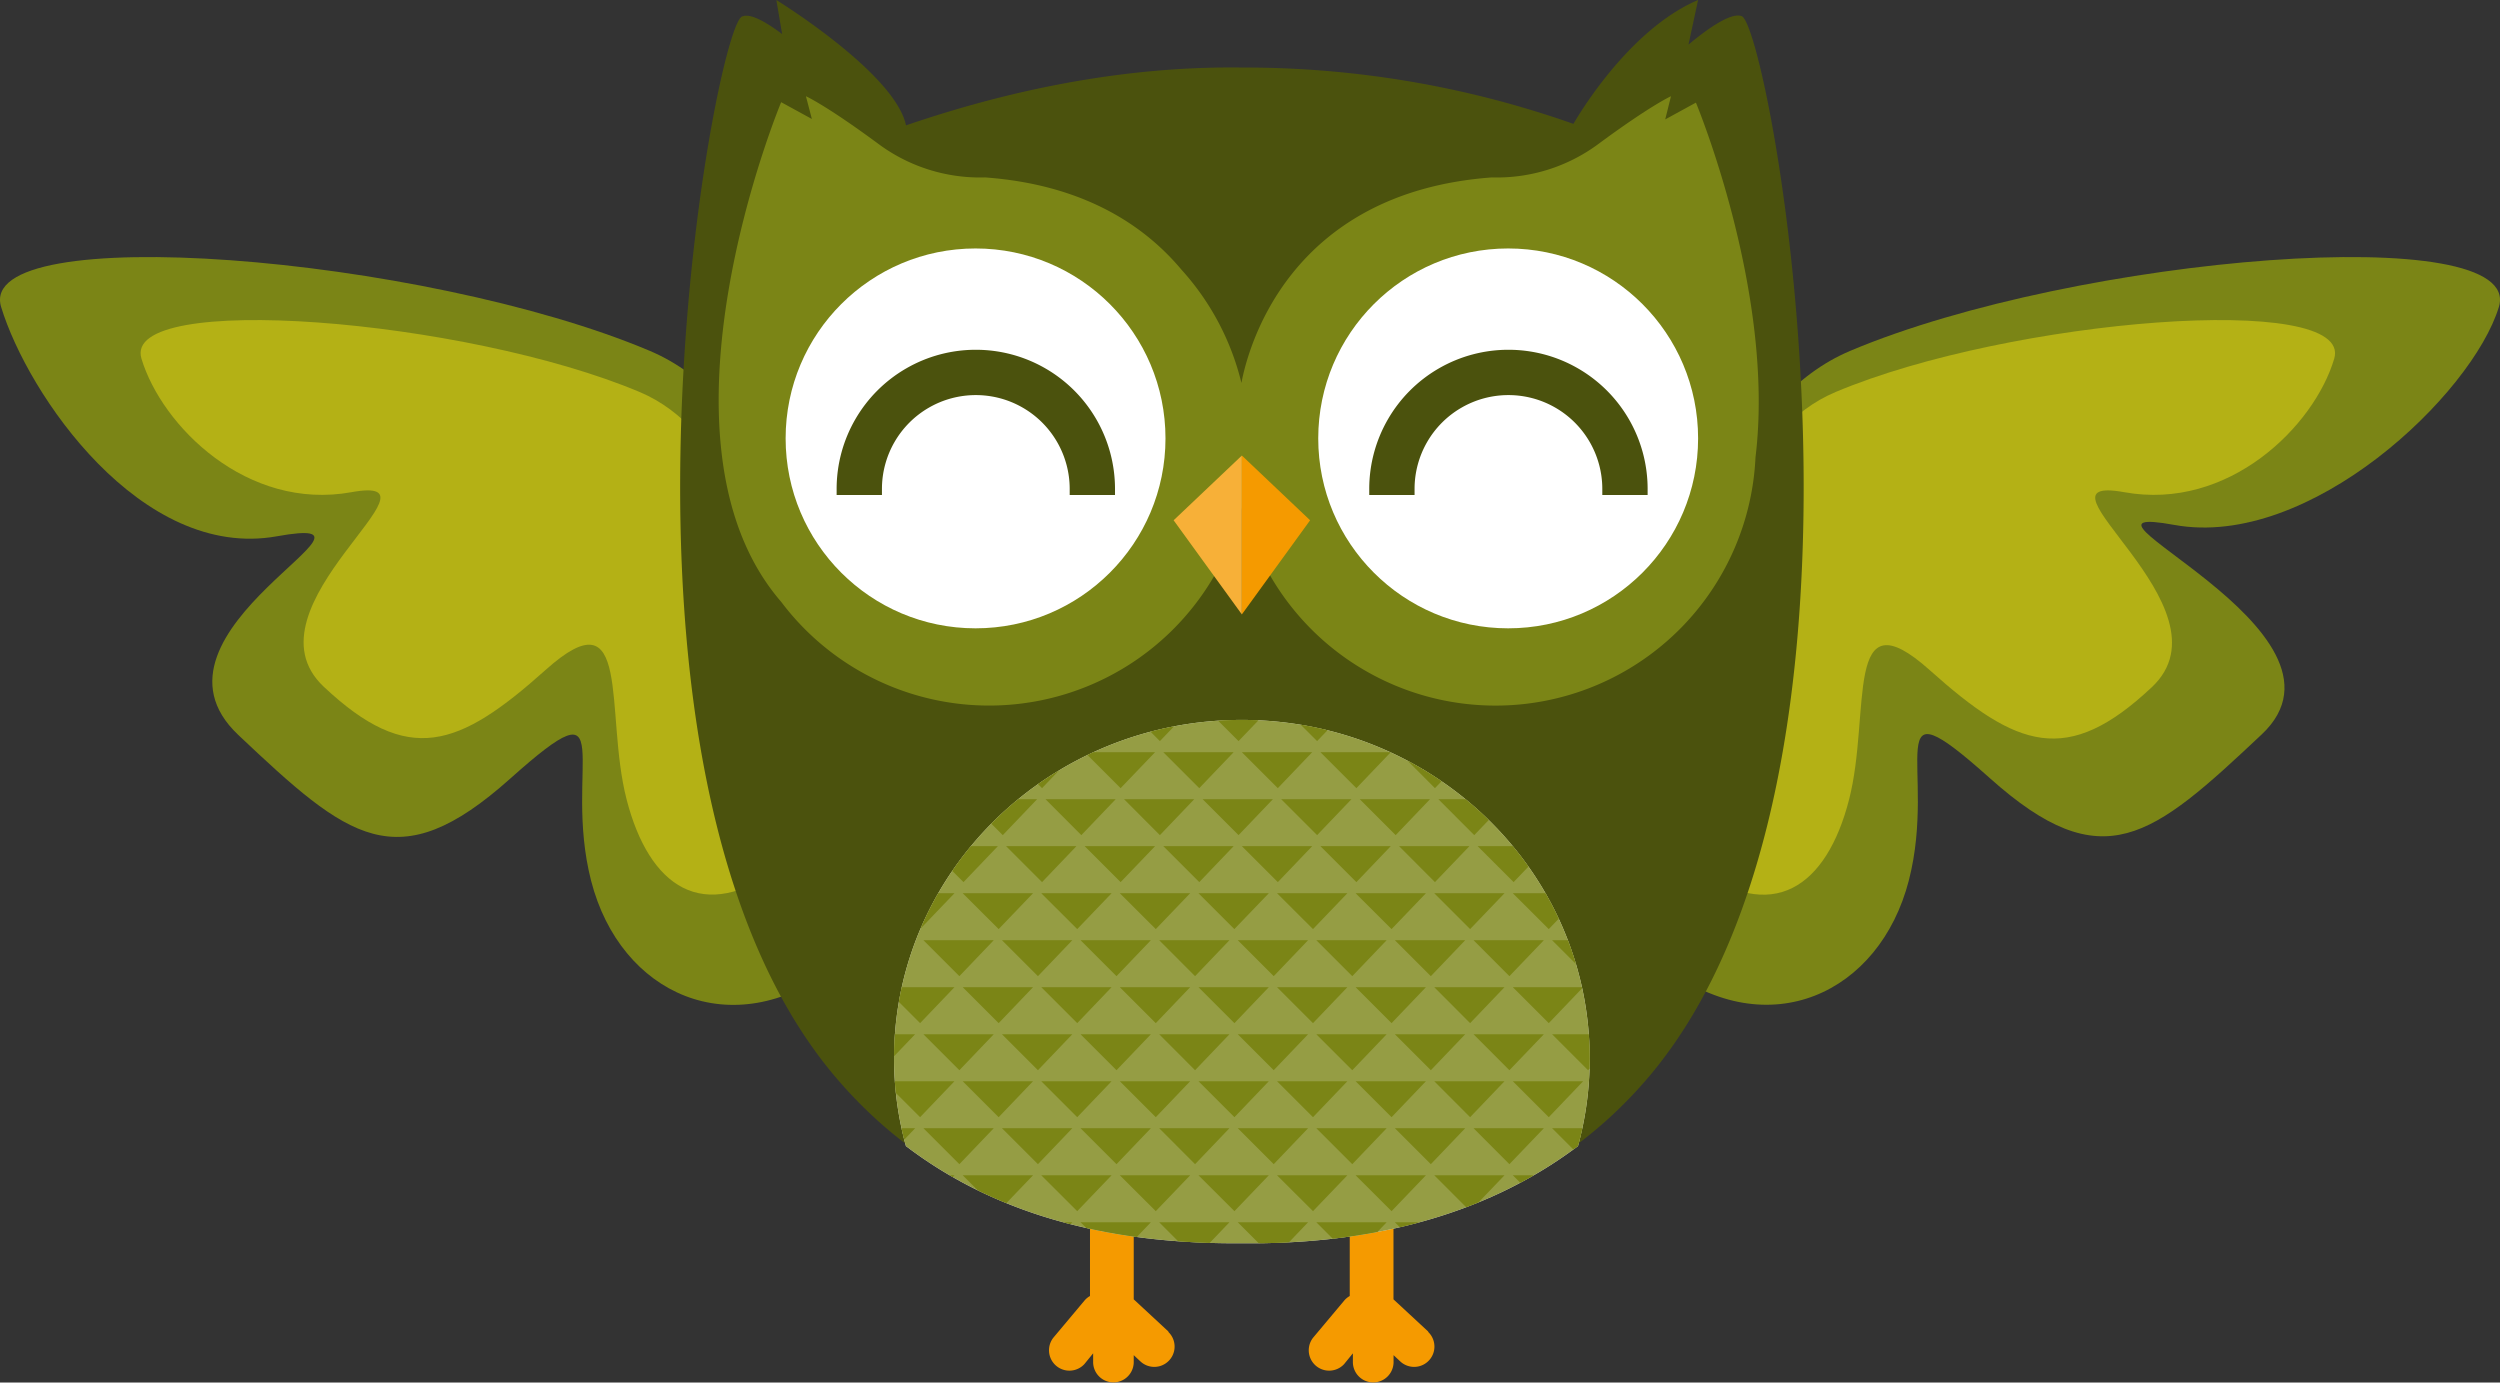 <svg id="Layer_1" data-name="Layer 1" xmlns="http://www.w3.org/2000/svg" xmlns:xlink="http://www.w3.org/1999/xlink" width="285.76" height="158.03" viewBox="0 0 285.76 158.03">
  <rect x="0" y="0" width="285.76" height="158.03" fill="#333333" stroke="none"/>
  <defs>
    <clipPath id="clip-path">
      <path d="M180.37,131a37.77,37.77,0,0,0,1.34-10c0-21.38-17.8-38.71-39.76-38.71S102.19,99.62,102.19,121a37.81,37.81,0,0,0,1.36,10c11,8.37,24.38,11.22,38.4,11.11C155.62,142.25,169.23,139.39,180.37,131Z" fill="none"/>
    </clipPath>
  </defs>
  <title>owl-green</title>
  <g id="Layer_2" data-name="Layer 2">
    <g id="Objects">
      <path d="M190.36,110.61c-1-.78-4.75-59.6,21.16-70.52s77.15-15,74.11-5S264,62.82,248.53,60s22.58,12.1,10,23.94-18.14,16.58-31.09,5-5.92-1.26-9.25,11.69S202.14,119.49,190.36,110.61Z" fill="#7b8516"/>
      <path d="M95.4,110.61c1-.78,4.75-59.6-21.16-70.52s-77.15-15-74.11-5,16,29,31.52,26.21-17,10.82-4.42,22.7,18.14,16.58,31.09,5,5.92-1.26,9.25,11.69S83.62,119.49,95.4,110.61Z" fill="#7b8516"/>
      <path d="M89.38,99c.8-.6,3.65-45.8-16.26-54.19S13.83,33.27,16.17,41s12.09,17.42,24,15.26S27.33,69.39,37,78.49s15.41,7,25.37-1.92,6.69,4.85,9.25,14.8S80.33,105.8,89.38,99Z" fill="#c1bc16" opacity="0.8" style="isolation: isolate"/>
      <path d="M193.55,99c-.8-.6-3.65-45.8,16.26-54.19s59.29-11.54,57-3.81-12.08,17.42-24,15.26,12.83,13.18,3.16,22.28-15.41,7-25.37-1.92-6.69,4.85-9.25,14.8S202.6,105.8,193.55,99Z" fill="#c1bc16" opacity="0.8" style="isolation: isolate"/>
      <path d="M199.09,1.85C198,1.41,195.59,2.94,193,5.1L194.1,0c-8.26,3.5-14.25,14.16-14.25,14.16h0a113,113,0,0,0-37.91-6.44c-10.57-.14-23.44,1.5-38.38,6.61C102.32,8.36,88.74,0,88.74,0l.66,3.89c-2-1.49-3.69-2.4-4.58-2-3.14,1.2-19.1,86.21,10.72,121.27,12.19,14.32,28.77,18.84,46.46,18.7,17.16.14,34.22-4.38,46.41-18.71C218.18,88.1,202.23,3.09,199.09,1.85Z" fill="#4b520d"/>
      <path d="M133.59,152.23l-4-3.71V138.29a2.5,2.5,0,0,0-5,0h0v9.85a2.26,2.26,0,0,0-.63.52l-3.57,4.26a2.33,2.33,0,0,0,3.56,3h0l1-1.23v1a2.32,2.32,0,0,0,4.64,0h0v-.79l.77.72a2.32,2.32,0,0,0,3.16-3.4Z" fill="#f59a00"/>
      <path d="M163.28,152.23l-4-3.71V138.29a2.5,2.5,0,0,0-5,0h0v9.85a2.26,2.26,0,0,0-.63.52l-3.57,4.26a2.33,2.33,0,0,0,3.56,3l1-1.23v1a2.32,2.32,0,1,0,4.65,0v-.79l.77.72a2.32,2.32,0,1,0,3.16-3.4Z" fill="#f59a00"/>
      <path d="M193.85,11.73l-3.51,1.92L191,11s-2.26,1-8.26,5.43a19.48,19.48,0,0,1-12.22,3.85C147.22,22,142.63,39.9,141.9,43.77a29.69,29.69,0,0,0-6.85-12.94c-4.19-5-11.1-9.72-22.45-10.55a19.48,19.48,0,0,1-12.22-3.85C94.38,12,92.12,11,92.12,11l.68,2.6-3.51-1.92s-16.07,38.52,0,57.11h0a29.75,29.75,0,0,0,52.71-11,29.75,29.75,0,0,0,58.66-5.51C202.95,33.53,193.85,11.73,193.85,11.73Z" fill="#7b8516"/>
      <circle cx="172.39" cy="50.11" r="21.71" fill="#fff"/>
      <circle cx="111.51" cy="50.11" r="21.71" fill="#fff"/>
      <path d="M100.81,56.58v-.69a10.73,10.73,0,1,1,21.46,0v.69h5.18v-.69a15.91,15.91,0,1,0-31.82,0h0v.69Z" fill="#4b520d"/>
      <path d="M161.69,56.58v-.69a10.73,10.73,0,0,1,21.46,0v.69h5.18v-.69a15.91,15.91,0,0,0-31.82,0h0v.69Z" fill="#4b520d"/>
      <polygon points="134.15 59.47 141.95 70.23 141.95 52.07 134.15 59.47" fill="#f7b038"/>
      <polygon points="141.95 52.07 141.95 70.23 149.75 59.47 141.95 52.07" fill="#f59a00"/>
      <path d="M180.37,131a37.77,37.77,0,0,0,1.34-10c0-21.38-17.8-38.71-39.76-38.71S102.19,99.62,102.19,121a37.81,37.81,0,0,0,1.36,10c11,8.37,24.38,11.22,38.4,11.11C155.62,142.25,169.23,139.39,180.37,131Z" fill="#fff"/>
      <path d="M180.37,131a37.77,37.77,0,0,0,1.34-10c0-21.38-17.8-38.71-39.76-38.71S102.19,99.62,102.19,121a37.81,37.81,0,0,0,1.36,10c11,8.37,24.38,11.22,38.4,11.11C155.62,142.25,169.23,139.39,180.37,131Z" fill="#7b8516" opacity="0.8" style="isolation: isolate"/>
      <g clip-path="url(#clip-path)">
        <g>
          <polygon points="123.04 96.72 115 96.72 119.11 100.83 123.04 96.72" fill="#7b8516"/>
          <polygon points="132.03 96.72 123.98 96.72 128.09 100.83 132.03 96.72" fill="#7b8516"/>
          <polygon points="141.01 96.72 132.97 96.72 137.08 100.83 141.01 96.72" fill="#7b8516"/>
          <polygon points="149.99 96.72 141.95 96.72 146.06 100.83 149.99 96.72" fill="#7b8516"/>
          <polygon points="158.97 96.72 150.93 96.72 155.04 100.83 158.97 96.72" fill="#7b8516"/>
          <polygon points="167.96 96.72 159.92 96.72 164.02 100.83 167.96 96.72" fill="#7b8516"/>
          <polygon points="176.94 96.72 168.9 96.72 173.01 100.83 176.94 96.72" fill="#7b8516"/>
          <polygon points="114.06 96.72 106.02 96.72 110.13 100.83 114.06 96.72" fill="#7b8516"/>
          <polygon points="127.53 91.35 119.5 91.35 123.6 95.46 127.53 91.35" fill="#7b8516"/>
          <polygon points="136.51 91.35 128.48 91.35 132.58 95.46 136.51 91.35" fill="#7b8516"/>
          <polygon points="145.5 91.35 137.46 91.35 141.57 95.46 145.5 91.35" fill="#7b8516"/>
          <polygon points="154.48 91.35 146.44 91.35 150.55 95.46 154.48 91.35" fill="#7b8516"/>
          <polygon points="163.46 91.35 155.42 91.35 159.53 95.46 163.46 91.35" fill="#7b8516"/>
          <polygon points="172.45 91.35 164.41 91.35 168.51 95.46 172.45 91.35" fill="#7b8516"/>
          <polygon points="118.55 91.35 110.51 91.35 114.62 95.46 118.55 91.35" fill="#7b8516"/>
          <polygon points="190.41 91.35 182.37 91.35 186.48 95.46 190.41 91.35" fill="#7b8516"/>
          <polygon points="118.55 80.61 110.51 80.61 114.62 84.71 118.55 80.61" fill="#7b8516"/>
          <polygon points="127.53 80.61 119.5 80.61 123.6 84.71 127.53 80.61" fill="#7b8516"/>
          <polygon points="136.52 80.61 128.48 80.61 132.58 84.71 136.52 80.61" fill="#7b8516"/>
          <polygon points="145.5 80.61 137.46 80.61 141.57 84.71 145.5 80.61" fill="#7b8516"/>
          <polygon points="154.48 80.61 146.44 80.61 150.55 84.71 154.48 80.61" fill="#7b8516"/>
          <polygon points="163.46 80.61 155.43 80.61 159.53 84.71 163.46 80.61" fill="#7b8516"/>
          <polygon points="172.45 80.61 164.41 80.61 168.51 84.71 172.45 80.61" fill="#7b8516"/>
          <polygon points="109.57 80.61 101.53 80.61 105.64 84.71 109.57 80.61" fill="#7b8516"/>
          <polygon points="190.41 80.61 182.37 80.61 186.48 84.71 190.41 80.61" fill="#7b8516"/>
          <polygon points="181.43 80.61 173.39 80.61 177.5 84.71 181.43 80.61" fill="#7b8516"/>
          <polygon points="123.04 85.98 115 85.98 119.11 90.09 123.04 85.98" fill="#7b8516"/>
          <polygon points="132.03 85.98 123.98 85.98 128.09 90.09 132.03 85.98" fill="#7b8516"/>
          <polygon points="141.01 85.98 132.97 85.98 137.08 90.09 141.01 85.98" fill="#7b8516"/>
          <polygon points="149.99 85.98 141.95 85.98 146.06 90.09 149.99 85.98" fill="#7b8516"/>
          <polygon points="158.97 85.98 150.93 85.98 155.04 90.09 158.97 85.98" fill="#7b8516"/>
          <polygon points="167.96 85.98 159.92 85.98 164.02 90.09 167.96 85.98" fill="#7b8516"/>
          <polygon points="114.06 85.98 106.02 85.98 110.13 90.09 114.06 85.98" fill="#7b8516"/>
          <polygon points="194.9 85.98 186.86 85.98 190.97 90.09 194.9 85.98" fill="#007e97"/>
          <polygon points="185.92 85.98 177.88 85.98 181.99 90.09 185.92 85.98" fill="#7b8516"/>
          <polygon points="122.57 118.22 114.53 118.22 118.64 122.33 122.57 118.22" fill="#7b8516"/>
          <polygon points="131.55 118.22 123.51 118.22 127.62 122.33 131.55 118.22" fill="#7b8516"/>
          <polygon points="140.53 118.22 132.5 118.22 136.6 122.33 140.53 118.22" fill="#7b8516"/>
          <polygon points="149.52 118.22 141.48 118.22 145.59 122.33 149.52 118.22" fill="#7b8516"/>
          <polygon points="158.5 118.22 150.46 118.22 154.57 122.33 158.5 118.22" fill="#7b8516"/>
          <polygon points="167.48 118.22 159.44 118.22 163.55 122.33 167.48 118.22" fill="#7b8516"/>
          <polygon points="176.47 118.22 168.43 118.22 172.53 122.33 176.47 118.22" fill="#7b8516"/>
          <polygon points="113.59 118.22 105.55 118.22 109.66 122.33 113.59 118.22" fill="#7b8516"/>
          <polygon points="104.6 118.22 96.56 118.22 100.67 122.33 104.6 118.22" fill="#7b8516"/>
          <polygon points="194.43 118.22 186.39 118.22 190.5 122.33 194.43 118.22" fill="#007e97"/>
          <polygon points="185.45 118.22 177.41 118.22 181.52 122.33 185.45 118.22" fill="#7b8516"/>
          <polygon points="100.58 112.84 92.55 112.84 96.65 116.95 100.58 112.84" fill="#7b8516"/>
          <polygon points="127.06 112.84 119.02 112.84 123.13 116.95 127.06 112.84" fill="#7b8516"/>
          <polygon points="136.04 112.84 128 112.84 132.11 116.95 136.04 112.84" fill="#7b8516"/>
          <polygon points="145.03 112.84 136.99 112.84 141.1 116.95 145.03 112.84" fill="#7b8516"/>
          <polygon points="154.01 112.84 145.97 112.84 150.08 116.95 154.01 112.84" fill="#7b8516"/>
          <polygon points="162.99 112.84 154.95 112.84 159.06 116.95 162.99 112.84" fill="#7b8516"/>
          <polygon points="171.97 112.84 163.94 112.84 168.04 116.95 171.97 112.84" fill="#7b8516"/>
          <polygon points="180.96 112.84 172.92 112.84 177.03 116.95 180.96 112.84" fill="#7b8516"/>
          <polygon points="118.08 112.84 110.04 112.84 114.15 116.95 118.08 112.84" fill="#7b8516"/>
          <polygon points="109.1 112.84 101.06 112.84 105.17 116.95 109.1 112.84" fill="#7b8516"/>
          <polygon points="189.94 112.84 181.9 112.84 186.01 116.95 189.94 112.84" fill="#7b8516"/>
          <polygon points="100.11 102.1 92.08 102.1 96.18 106.2 100.11 102.1" fill="#7b8516"/>
          <polygon points="118.08 102.1 110.04 102.1 114.15 106.2 118.08 102.1" fill="#7b8516"/>
          <polygon points="127.06 102.1 119.02 102.1 123.13 106.2 127.06 102.1" fill="#7b8516"/>
          <polygon points="136.04 102.1 128 102.1 132.11 106.2 136.04 102.1" fill="#7b8516"/>
          <polygon points="145.03 102.1 136.99 102.1 141.09 106.2 145.03 102.1" fill="#7b8516"/>
          <polygon points="154.01 102.1 145.97 102.1 150.08 106.2 154.01 102.1" fill="#7b8516"/>
          <polygon points="162.99 102.1 154.95 102.1 159.06 106.2 162.99 102.1" fill="#7b8516"/>
          <polygon points="171.97 102.1 163.94 102.1 168.04 106.2 171.97 102.1" fill="#7b8516"/>
          <polygon points="109.1 102.1 101.06 102.1 105.17 106.2 109.1 102.1" fill="#7b8516"/>
          <polygon points="180.96 102.1 172.92 102.1 177.03 106.2 180.96 102.1" fill="#7b8516"/>
          <polygon points="122.57 107.47 114.53 107.47 118.64 111.58 122.57 107.47" fill="#7b8516"/>
          <polygon points="131.55 107.47 123.51 107.47 127.62 111.58 131.55 107.47" fill="#7b8516"/>
          <polygon points="140.53 107.47 132.5 107.47 136.6 111.58 140.53 107.47" fill="#7b8516"/>
          <polygon points="149.52 107.47 141.48 107.47 145.59 111.58 149.52 107.47" fill="#7b8516"/>
          <polygon points="158.5 107.47 150.46 107.47 154.57 111.58 158.5 107.47" fill="#7b8516"/>
          <polygon points="167.48 107.47 159.44 107.47 163.55 111.58 167.48 107.47" fill="#7b8516"/>
          <polygon points="176.47 107.47 168.43 107.47 172.53 111.58 176.47 107.47" fill="#7b8516"/>
          <polygon points="113.59 107.47 105.55 107.47 109.66 111.58 113.59 107.47" fill="#7b8516"/>
          <polygon points="104.6 107.47 96.56 107.47 100.67 111.58 104.6 107.47" fill="#7b8516"/>
          <polygon points="194.43 107.47 186.39 107.47 190.5 111.58 194.43 107.47" fill="#007e97"/>
          <polygon points="185.45 107.47 177.41 107.47 181.52 111.58 185.45 107.47" fill="#7b8516"/>
          <polygon points="113.59 139.71 105.55 139.71 109.66 143.82 113.59 139.71" fill="#7b8516"/>
          <polygon points="122.57 139.71 114.53 139.71 118.64 143.82 122.57 139.71" fill="#7b8516"/>
          <polygon points="131.55 139.71 123.51 139.71 127.62 143.82 131.55 139.71" fill="#7b8516"/>
          <polygon points="140.53 139.71 132.5 139.71 136.6 143.82 140.53 139.71" fill="#7b8516"/>
          <polygon points="149.52 139.71 141.48 139.71 145.59 143.82 149.52 139.71" fill="#7b8516"/>
          <polygon points="158.5 139.71 150.46 139.71 154.57 143.82 158.5 139.71" fill="#7b8516"/>
          <polygon points="167.48 139.71 159.44 139.71 163.55 143.82 167.48 139.71" fill="#7b8516"/>
          <polygon points="176.47 139.71 168.43 139.71 172.53 143.82 176.47 139.71" fill="#7b8516"/>
          <polygon points="189.47 134.34 181.43 134.34 185.54 138.44 189.47 134.34" fill="#7b8516"/>
          <polygon points="118.08 134.34 110.04 134.34 114.15 138.44 118.08 134.34" fill="#7b8516"/>
          <polygon points="127.06 134.34 119.02 134.34 123.13 138.44 127.06 134.34" fill="#7b8516"/>
          <polygon points="136.04 134.34 128 134.34 132.11 138.44 136.04 134.34" fill="#7b8516"/>
          <polygon points="145.03 134.34 136.99 134.34 141.1 138.44 145.03 134.34" fill="#7b8516"/>
          <polygon points="154.01 134.34 145.97 134.34 150.08 138.44 154.01 134.34" fill="#7b8516"/>
          <polygon points="162.99 134.34 154.95 134.34 159.06 138.44 162.99 134.34" fill="#7b8516"/>
          <polygon points="171.97 134.34 163.94 134.34 168.04 138.44 171.97 134.34" fill="#7b8516"/>
          <polygon points="109.1 134.34 101.06 134.34 105.17 138.44 109.1 134.34" fill="#7b8516"/>
          <polygon points="100.11 134.34 92.08 134.34 96.18 138.44 100.11 134.34" fill="#7b8516"/>
          <polygon points="180.96 134.34 172.92 134.34 177.03 138.44 180.96 134.34" fill="#7b8516"/>
          <polygon points="189.74 123.59 181.7 123.59 185.8 127.7 189.74 123.59" fill="#7b8516"/>
          <polygon points="109.1 123.59 101.06 123.59 105.17 127.7 109.1 123.59" fill="#7b8516"/>
          <polygon points="118.08 123.59 110.04 123.59 114.15 127.7 118.08 123.59" fill="#7b8516"/>
          <polygon points="127.06 123.59 119.02 123.59 123.13 127.7 127.06 123.59" fill="#7b8516"/>
          <polygon points="136.04 123.59 128 123.59 132.11 127.7 136.04 123.59" fill="#7b8516"/>
          <polygon points="145.03 123.59 136.99 123.59 141.1 127.7 145.03 123.59" fill="#7b8516"/>
          <polygon points="154.01 123.59 145.97 123.59 150.08 127.7 154.01 123.59" fill="#7b8516"/>
          <polygon points="162.99 123.59 154.95 123.59 159.06 127.7 162.99 123.59" fill="#7b8516"/>
          <polygon points="100.11 123.59 92.08 123.59 96.18 127.7 100.11 123.59" fill="#7b8516"/>
          <polygon points="180.96 123.59 172.92 123.59 177.03 127.7 180.96 123.59" fill="#7b8516"/>
          <polygon points="171.97 123.59 163.94 123.59 168.04 127.7 171.97 123.59" fill="#7b8516"/>
          <polygon points="113.59 128.96 105.55 128.96 109.66 133.07 113.59 128.96" fill="#7b8516"/>
          <polygon points="122.57 128.96 114.53 128.96 118.64 133.07 122.57 128.96" fill="#7b8516"/>
          <polygon points="131.55 128.96 123.51 128.96 127.62 133.07 131.55 128.96" fill="#7b8516"/>
          <polygon points="140.53 128.96 132.5 128.96 136.6 133.07 140.53 128.96" fill="#7b8516"/>
          <polygon points="149.52 128.96 141.48 128.96 145.59 133.07 149.52 128.96" fill="#7b8516"/>
          <polygon points="158.5 128.96 150.46 128.96 154.57 133.07 158.5 128.96" fill="#7b8516"/>
          <polygon points="167.48 128.96 159.44 128.96 163.55 133.07 167.48 128.96" fill="#7b8516"/>
          <polygon points="104.61 128.96 96.57 128.96 100.67 133.07 104.61 128.96" fill="#7b8516"/>
          <polygon points="193.96 128.96 185.92 128.96 190.03 133.07 193.96 128.96" fill="#007e97"/>
          <polygon points="185.45 128.96 177.41 128.96 181.52 133.07 185.45 128.96" fill="#7b8516"/>
          <polygon points="176.47 128.96 168.43 128.96 172.53 133.07 176.47 128.96" fill="#7b8516"/>
        </g>
      </g>
    </g>
  </g>
</svg>
